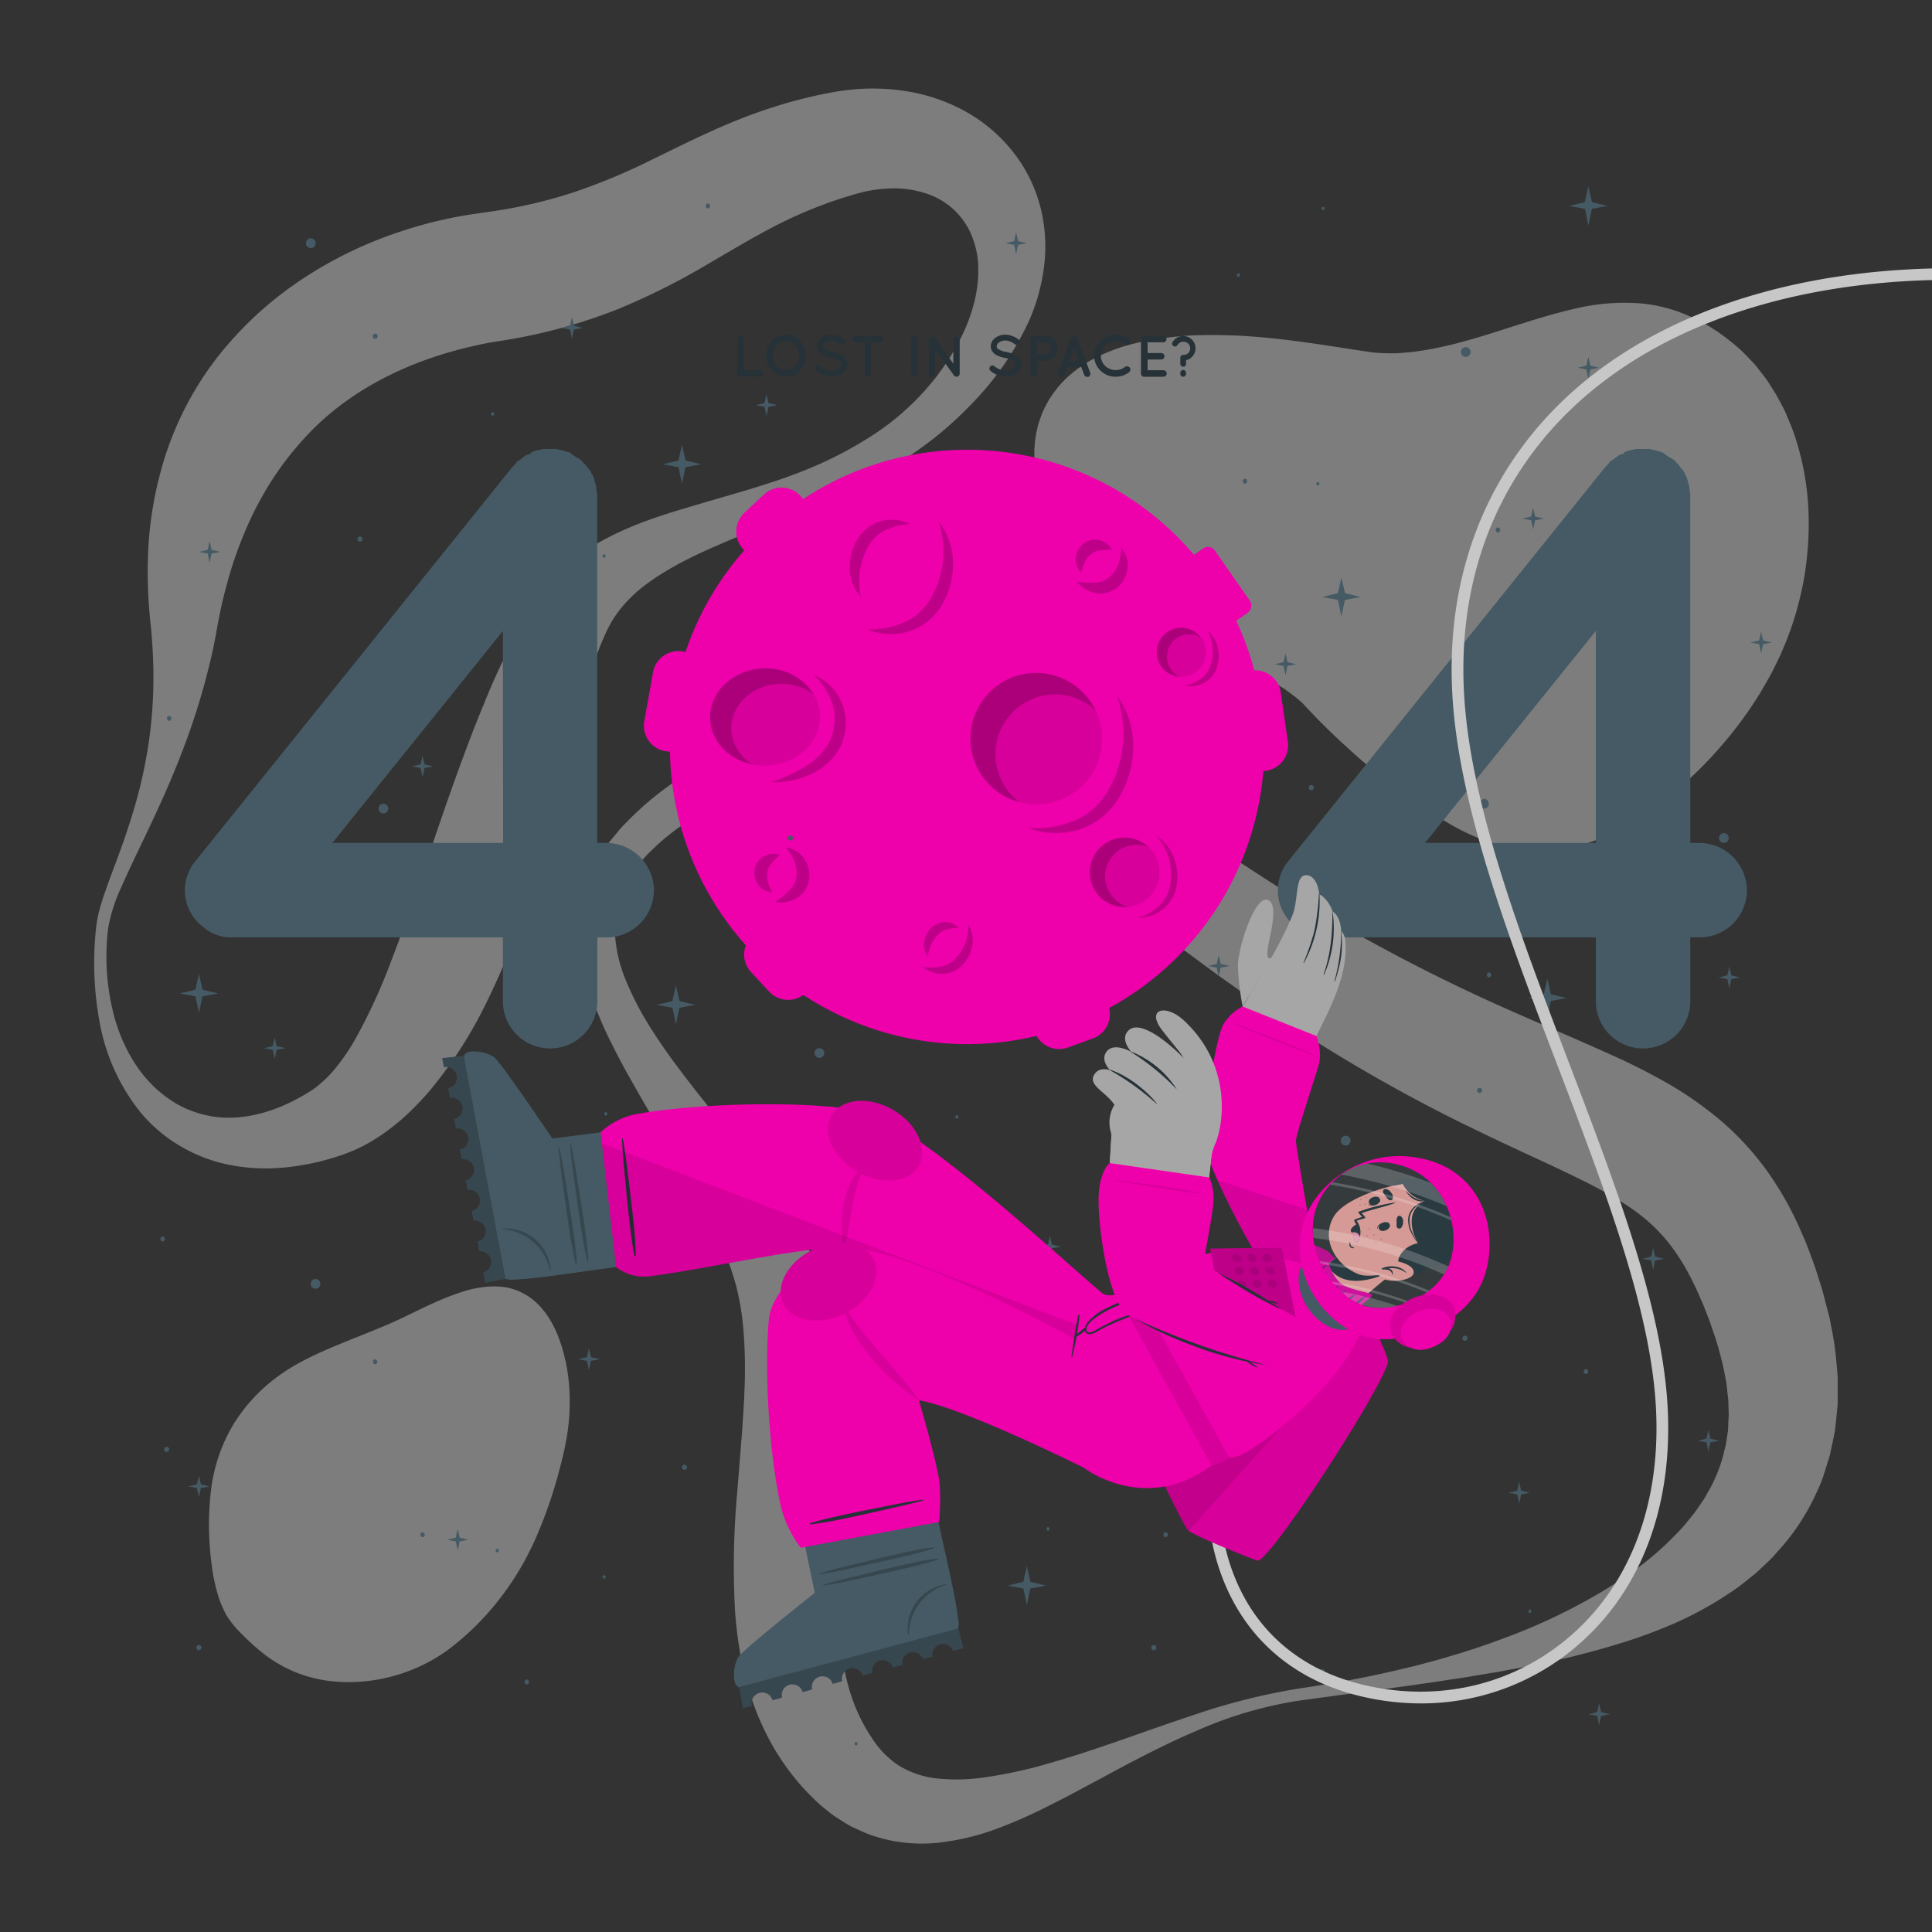 <svg xmlns="http://www.w3.org/2000/svg" viewBox="0 0 500 500"><rect x="0" y="0" width="500" height="500" fill="#333333" stroke="none"/><g id="freepik--background-complete--inject-21"><g style="opacity:0.4"><path d="M28,240.16a60.34,60.34,0,0,0,1.69,23.39c2.14,7.46,6.1,14.41,11.74,19.09a30.85,30.85,0,0,0,4.41,3.11,27.71,27.71,0,0,0,4.81,2.12,27.21,27.21,0,0,0,10.09,1.35c6.79-.37,13.32-2.93,19.26-6.63.35-.23.77-.47,1.08-.69l.85-.64c.56-.46,1.12-.9,1.66-1.41a28,28,0,0,0,3.12-3.28,52.55,52.55,0,0,0,5.51-8.13,149.14,149.14,0,0,0,9-19.68c5.4-14,10.15-29,15.49-44.11q2-5.67,4.16-11.39c1.41-3.82,2.94-7.64,4.53-11.48a169.14,169.14,0,0,1,11.41-23.16c1.2-2,2.49-3.92,4-5.89.74-1,1.55-2,2.41-2.94s1.76-1.85,2.68-2.71a51.72,51.72,0,0,1,11.86-8.16c8.19-4.18,16.34-6.44,24.2-8.77s15.57-4.4,23-7.17a103.09,103.09,0,0,0,20.83-10.31,67.42,67.42,0,0,0,16.61-15.26c4.55-6,8.14-12.58,9.75-19.27a33.79,33.79,0,0,0,1-9.75,22.93,22.93,0,0,0-2.15-8.49A19,19,0,0,0,239.45,50a25.73,25.73,0,0,0-7.87-1.24,35.29,35.29,0,0,0-8.47,1c-.72.17-1.44.38-2.16.59l-2.56.77c-1.69.54-3.38,1.1-5,1.72-3.32,1.23-6.58,2.6-9.82,4.16-6.47,3.1-12.93,7-20.1,11.18A180.86,180.86,0,0,1,159.93,80a140.81,140.81,0,0,1-26.08,7.49c-1.1.23-2.2.38-3.3.57l-3,.48c-1.63.27-3.29.59-4.94,1a100.13,100.13,0,0,0-9.81,2.69c-12.9,4.24-24.51,11-33.35,20.45a79.85,79.85,0,0,0-11.71,16,84.21,84.21,0,0,0-4.55,9.4,103.57,103.57,0,0,0-3.66,10.22c-1,3.53-2,7.16-2.71,10.89-.37,1.74-.75,4-1.14,6.1s-.87,4.2-1.37,6.27a181.18,181.18,0,0,1-7.62,24.13c-3,7.77-6.5,15.23-10,22.55-1.76,3.66-3.51,7.3-5.13,11A43.13,43.13,0,0,0,28,240.16Zm-3.1-.33a33.52,33.52,0,0,1,1.38-6.22c.6-2,1.31-3.91,2-5.82,1.4-3.82,2.86-7.58,4.15-11.38s2.48-7.61,3.48-11.46,1.77-7.74,2.41-11.62A118.34,118.34,0,0,0,39.59,170c-.07-1.93-.22-3.86-.36-5.78s-.39-3.69-.57-6a119.63,119.63,0,0,1-.39-13.16,95.59,95.59,0,0,1,4.46-26.92A83.59,83.59,0,0,1,55.9,92.91,93.07,93.07,0,0,1,76.82,73.17a105.66,105.66,0,0,1,25.24-12.71,112.18,112.18,0,0,1,13.47-3.79c2.28-.5,4.59-.91,6.94-1.26l5.68-.83a124.79,124.79,0,0,0,20.59-4.91,160.43,160.43,0,0,0,20.34-8.53c7-3.4,14.71-7.32,23.06-10.58A132.2,132.2,0,0,1,205,26.27c2.18-.6,4.38-1.13,6.58-1.62l3.31-.67c1.25-.23,2.5-.43,3.77-.59a54.87,54.87,0,0,1,15.61.17,46.59,46.59,0,0,1,15.33,5.14,41.18,41.18,0,0,1,12.6,10.64,38.59,38.59,0,0,1,7.14,14.59,41.39,41.39,0,0,1,.82,15.37,50,50,0,0,1-3.9,13.85A77.11,77.11,0,0,1,251,105a94.53,94.53,0,0,1-9.6,8.66,110.67,110.67,0,0,1-10.54,7.24c-14.53,8.78-30.45,13.8-45,20.16-7.28,3.13-14.29,6.68-19.8,11.07a34.19,34.19,0,0,0-6.75,7.15c-.43.64-.83,1.28-1.2,1.93s-.7,1.29-1.05,2c-.68,1.42-1.34,3-2,4.64-1.24,3.29-2.33,6.88-3.34,10.55s-2,7.43-3,11.23l-2.91,11.53c-1,3.87-2,7.77-3.06,11.68-4.32,15.61-9.34,31.45-17,46.92a113.55,113.55,0,0,1-14.5,22.48c-1.53,1.76-3.12,3.5-4.87,5.18a52.9,52.9,0,0,1-5.56,4.79,49,49,0,0,1-6.42,4.14A38.19,38.19,0,0,1,90.87,298l-1.84.72c-.59.22-1.11.37-1.67.56a64.58,64.58,0,0,1-13.65,2.86,48.8,48.8,0,0,1-14.11-.63,40.43,40.43,0,0,1-13.1-5,36.35,36.35,0,0,1-5.57-4,38.17,38.17,0,0,1-4.71-4.81,52,52,0,0,1-10.45-23.22A83.75,83.75,0,0,1,24.9,239.83Z" style="fill:#ebebeb"></path><path d="M336,440.15a105,105,0,0,0-26.5,7.85c-8.53,3.64-16.74,8-25,12.48-4.16,2.2-8.31,4.49-12.61,6.62a129.23,129.23,0,0,1-13.44,6,63.78,63.78,0,0,1-15.35,3.76,40.12,40.12,0,0,1-17.85-2c-1.51-.55-3-1.27-4.45-1.94s-2.8-1.62-4.19-2.48-2.58-1.92-3.83-2.93-2.31-2.14-3.45-3.24a62.3,62.3,0,0,1-10.52-14.57,71.9,71.9,0,0,1-6.14-16.52,100.33,100.33,0,0,1-2.45-16.42,209.65,209.65,0,0,1,.56-30.39l1.13-14.11c.19-2.3.32-4.57.47-6.83l.2-3.37.13-3.32a125.68,125.68,0,0,0-.19-12.92,71.18,71.18,0,0,0-1.77-12.11,72.34,72.34,0,0,0-4.28-12.13c-1.81-4.12-3.89-8.28-6.14-12.44-4.5-8.36-9.6-16.69-14.58-25.31l-3.69-6.52c-1.2-2.22-2.39-4.44-3.52-6.73a100.35,100.35,0,0,1-6-14.3,50.87,50.87,0,0,1-2.69-15.88,36.48,36.48,0,0,1,3.73-15.88,41.25,41.25,0,0,1,4.22-6.73l2.47-3c.84-1,1.72-1.81,2.58-2.72a81.39,81.39,0,0,1,11.49-9.59,78,78,0,0,1,13.27-7.13c1.17-.45,2.32-1,3.52-1.39l3.59-1.22c2.42-.69,4.86-1.38,7.34-1.88a102.57,102.57,0,0,1,30.28-1.69,131.63,131.63,0,0,1,15.07,2.11c5,.93,9.9,2.23,14.77,3.65,2.41.76,4.86,1.46,7.23,2.32l3.59,1.25,3.55,1.35q7.08,2.75,13.92,6c2.28,1.1,4.53,2.23,6.79,3.36s4.46,2.37,6.66,3.6,4.4,2.47,6.55,3.78,4.32,2.6,6.42,4l12.13,7.85c2,1.28,4,2.48,6,3.73l3,1.85,3,1.79a455.36,455.36,0,0,0,49.41,25.52c8.52,3.78,17.13,7.41,26.24,11.52,4.54,2,9.21,4.33,14,7a94.06,94.06,0,0,1,14.47,10,73.49,73.49,0,0,1,12.65,13.87,85.08,85.08,0,0,1,8.63,15.69c1.2,2.64,2.11,5.24,3.07,7.86.46,1.3.85,2.59,1.27,3.88s.84,2.57,1.18,4l1.08,4.09.52,2.05.4,2.13a73,73,0,0,1,1.27,8.58c.14,1.46.28,2.92.38,4.38V363c0,.74-.12,1.5-.18,2.25l-.46,4.49c-.22,1.49-.57,3-.87,4.45l-.47,2.21c-.18.73-.43,1.46-.65,2.18-.45,1.44-.89,2.89-1.38,4.3s-1.19,2.77-1.8,4.13a57.49,57.49,0,0,1-9.67,14.46l-1.4,1.58c-.49.5-1,1-1.5,1.45-1,.95-2,1.91-3,2.81-2.14,1.67-4.2,3.45-6.44,4.86a91.94,91.94,0,0,1-13.53,7.55,131.08,131.08,0,0,1-14,5.29,232,232,0,0,1-28.15,6.86c-2.35.41-4.69.89-7,1.24s-4.67.83-7,1.16-4.69.71-7,1.06l-7,1Zm-.52-3.06c9.27-1.34,18.47-3,27.54-5.2l3.4-.81,3.38-.9c2.25-.57,4.48-1.26,6.7-1.93,4.46-1.3,8.84-2.82,13.16-4.44a151.67,151.67,0,0,0,24.68-11.75,114.27,114.27,0,0,0,11-7.42,78.44,78.44,0,0,0,9.34-8.56c1.47-1.45,2.62-3.1,3.9-4.62l1.67-2.41c.27-.4.56-.79.82-1.2l.69-1.24A39.34,39.34,0,0,0,446,376.53c.2-.87.4-1.72.64-2.56l.39-2.62c.06-.44.15-.86.19-1.3l.05-1.34c0-.9.12-1.77.13-2.66l-.1-2.72c0-.45,0-.89-.05-1.35l-.17-1.39-.3-2.76-.55-2.82A80.37,80.37,0,0,0,443,343.55c-.28-.95-.69-2-1.08-3s-.76-2-1.17-3c-.85-1.89-1.64-3.85-2.55-5.6a56.69,56.69,0,0,0-5.82-9.61,42.94,42.94,0,0,0-7.16-7.35c-5.39-4.38-12.8-8.21-21.15-12.15-4.15-2-8.47-3.94-12.86-6s-8.82-4.19-13.24-6.35a422.5,422.5,0,0,1-51.52-30.23l-3.09-2.09-3-2.15c-2-1.44-4.07-2.85-6.07-4.32l-11.68-8.62c-3.72-2.73-7.5-5.37-11.29-8l-5.74-3.81c-1.93-1.22-3.86-2.46-5.81-3.67-3.91-2.34-7.82-4.72-11.83-6.84l-3-1.63-3-1.55c-2-1.06-4.06-2-6.11-2.95a139,139,0,0,0-25.27-8.88,95.16,95.16,0,0,0-13-2.11,68.35,68.35,0,0,0-13,0A58.76,58.76,0,0,0,180,211.33a59.66,59.66,0,0,0-10.41,7.82c-.77.77-1.6,1.51-2.34,2.29l-2.08,2.36a32.7,32.7,0,0,0-3.33,5.17,24.54,24.54,0,0,0-2.73,11.72,36.43,36.43,0,0,0,2.66,12.52,78.4,78.4,0,0,0,6.2,12.17c2.46,3.94,5.16,7.82,8.05,11.62,5.73,7.63,12,15.08,18.16,23,3.07,4,6.08,8.12,8.94,12.54a95.55,95.55,0,0,1,7.82,14.39c4.54,10.75,6.29,21.63,7,32.09,1.37,20.88-1.3,40.09-.91,57.31.18,8.59,1.12,16.52,3.62,23.54a44.52,44.52,0,0,0,5.05,10,23.71,23.71,0,0,0,6.84,7,23.46,23.46,0,0,0,9.88,3.38,48.82,48.82,0,0,0,12.43-.28,117.12,117.12,0,0,0,13.21-2.67c4.42-1.21,8.88-2.54,13.3-4,8.88-2.9,17.7-6.21,26.66-9.15A166.85,166.85,0,0,1,335.52,437.09Z" style="fill:#ebebeb"></path><path d="M293.15,89a68.75,68.75,0,0,1,9.1-1.64c1.46-.19,2.88-.3,4.31-.43s2.83-.16,4.22-.19c2.78-.1,5.49,0,8.2.06,10.74.43,21,2.07,31.14,3.64l3.59.54,1.59.23,1.63.13c1.09.1,2.22.07,3.34.1s2.28-.1,3.45-.19,2.32-.21,3.51-.4,2.35-.35,3.55-.59c2.36-.48,4.78-1,7.16-1.66,9.64-2.54,19.17-6.32,29.81-8.75a54.56,54.56,0,0,1,17.17-1.3,39.47,39.47,0,0,1,13.47,3.82c.71.35,1.44.68,2.13,1l2,1.19A55,55,0,0,1,450,90.14c1.18,1,2.3,2.26,3.44,3.43s2.05,2.49,3.07,3.76,1.78,2.63,2.66,4c.45.68.8,1.37,1.16,2l1.1,2.08.54,1.06.45,1.06.88,2.14a38.48,38.48,0,0,1,1.56,4.32A70.67,70.67,0,0,1,468,131.49a84.46,84.46,0,0,1-.94,17.16A83.52,83.52,0,0,1,462.64,165c-.51,1.31-1.05,2.61-1.6,3.89s-1.2,2.55-1.81,3.8-1.27,2.5-2,3.72-1.36,2.43-2.13,3.62a102.83,102.83,0,0,1-9.95,13.37,101.27,101.27,0,0,1-11.7,11.47A85.63,85.63,0,0,1,420.36,214a54.3,54.3,0,0,1-14.7,5.65,35.11,35.11,0,0,1-16-.38,59.56,59.56,0,0,1-15-6.35,158.74,158.74,0,0,1-26-19.47c-4-3.6-7.75-7.35-11.31-11.2a8.34,8.34,0,0,0-1.11-1l-.93-.81c-.72-.49-1.27-1-2-1.5l-1-.72c-.37-.23-.75-.44-1.1-.68-.69-.48-1.55-.88-2.27-1.35a98,98,0,0,0-11-5.14l-6.58-2.59-3.52-1.37-3.67-1.52c-2.49-1-5.11-2.27-7.77-3.59a75,75,0,0,1-8.24-4.91,52.45,52.45,0,0,1-8.24-7,43.51,43.51,0,0,1-6.87-9.56l-.72-1.32-.61-1.35c-.39-.91-.8-1.82-1.16-2.74a46.32,46.32,0,0,1-1.62-5.54l-.57-2.76-.35-2.68a45.48,45.48,0,0,1-.34-5.26c0-.46,0-.81,0-1.34,0-.71,0-1.4.09-2.09a24.09,24.09,0,0,1,.63-4.32c.07-.35.16-.72.25-1.08l.35-1.1c.24-.72.51-1.44.78-2.15a28.78,28.78,0,0,1,2.13-4c.41-.61.83-1.2,1.27-1.78.22-.29.44-.59.66-.85l.69-.77c.45-.49.92-1,1.41-1.46s.93-.84,1.42-1.26,1-.79,1.45-1.15l1.41-1c.47-.3,1-.64,1.42-.9l1.37-.76A47.56,47.56,0,0,1,293.15,89Z" style="fill:#ebebeb"></path><path d="M146.71,354a50.4,50.4,0,0,1,.71,10.09c-.09,6.46-1.55,12.37-3.14,18.14a116.67,116.67,0,0,1-6.05,16.8,74.27,74.27,0,0,1-9.35,15.3,70,70,0,0,1-13.41,13,44.23,44.23,0,0,1-18.92,7.53,42.28,42.28,0,0,1-10.9.22,34.83,34.83,0,0,1-10.15-2.73,35.58,35.58,0,0,1-8-4.94,69.86,69.86,0,0,1-6.16-5.78,25.1,25.1,0,0,1-2.69-3.53A28,28,0,0,1,56.79,414a45.49,45.49,0,0,1-2-9,76.72,76.72,0,0,1-.21-19.1,43.19,43.19,0,0,1,5.81-17.24A43.74,43.74,0,0,1,72.21,356c4.73-3.44,10.29-5.91,15.72-8.16s10.87-4.25,15.94-6.65,10-5.06,16.18-7a28.36,28.36,0,0,1,5.06-1.09,20.46,20.46,0,0,1,6,.09,15.88,15.88,0,0,1,7.25,3.53,19.78,19.78,0,0,1,1.46,1.43c.43.49.86,1,1.27,1.52A24.38,24.38,0,0,1,143,342.7a29.65,29.65,0,0,1,1.4,3c.35.93.74,2,1,2.85l.41,1.41.33,1.37C146.4,352.25,146.55,353.11,146.71,354Z" style="fill:#ebebeb"></path></g></g><g id="freepik--number-2--inject-21"><path d="M452.11,230.37a12.24,12.24,0,0,1-12.44,12.22h-2.23v16.88a12.22,12.22,0,0,1-24.43,0V242.59H343a10.88,10.88,0,0,1-7.55-2.67,11.88,11.88,0,0,1-2-17.1l82.18-102.18c.23,0,.23-.22.45-.44a3.47,3.47,0,0,0,.67-.89,2.48,2.48,0,0,0,1.11-.67c.22-.22.66-.44.89-.67a2.37,2.37,0,0,1,1.33-.44c.22-.44.44-.67.89-.67.22-.22.66-.22,1.33-.44a1.35,1.35,0,0,0,.89-.22H427a2,2,0,0,0,1.11.22c.23.22.89.22,1.34.44.22,0,.67.23.89.23.44.44.88.66,1.1.88.45.23.67.45,1.12.67a.22.22,0,0,1,.22.22c.22,0,.67.22.67.45l.88.89c.23.22.45.66.67.88a6.52,6.52,0,0,1,.89,1.11,1.61,1.61,0,0,0,.45.89,9.55,9.55,0,0,1,.44,1.34c0,.22.22.66.22.88a2.46,2.46,0,0,1,.22,1.34c0,.44.22.66.22,1.11v90.4h2.23A12.38,12.38,0,0,1,452.11,230.37ZM413,163.29,368.8,218.15H413Z" style="fill:#455a64"></path></g><g id="freepik--Planet--inject-21"><path d="M179.86,189l2.26-12.67a6.67,6.67,0,0,0-5.39-7.73h0A6.67,6.67,0,0,0,169,174l-2.26,12.66a6.68,6.68,0,0,0,5.39,7.74h0A6.67,6.67,0,0,0,179.86,189Z" style="fill:#EE00AB"></path><path d="M333.3,191.94l-1.84-12.74a6.66,6.66,0,0,0-7.55-5.64h0a6.66,6.66,0,0,0-5.64,7.55l1.83,12.73a6.68,6.68,0,0,0,7.56,5.65h0A6.67,6.67,0,0,0,333.3,191.94Z" style="fill:#EE00AB"></path><path d="M201.76,142.45l5.05-4.72a6.67,6.67,0,0,0,.33-9.42h0a6.68,6.68,0,0,0-9.43-.33l-5.05,4.72a6.66,6.66,0,0,0-.32,9.42h0A6.67,6.67,0,0,0,201.76,142.45Z" style="fill:#EE00AB"></path><path d="M208.83,247.51l-4.71-5a6.67,6.67,0,0,0-9.43-.33h0a6.67,6.67,0,0,0-.32,9.42l4.71,5.06a6.68,6.68,0,0,0,9.43.32h0A6.67,6.67,0,0,0,208.83,247.51Z" style="fill:#EE00AB"></path><rect x="303.33" y="146.15" width="20.24" height="13.33" rx="2.16" transform="translate(259.59 -191.72) rotate(55.12)" style="fill:#EE00AB"></rect><path d="M276.34,271.1l6.5-2.35a6.66,6.66,0,0,0,4-8.53h0a6.66,6.66,0,0,0-8.53-4l-6.5,2.35a6.68,6.68,0,0,0-4,8.54h0A6.68,6.68,0,0,0,276.34,271.1Z" style="fill:#EE00AB"></path><circle cx="250.29" cy="193.32" r="76.92" transform="translate(-29.43 45.75) rotate(-9.87)" style="fill:#EE00AB"></circle><path d="M243,135.1a17.24,17.24,0,0,1,3.64,10.19A20.82,20.82,0,0,1,244,156.13a15.27,15.27,0,0,1-8.71,7.25,15.87,15.87,0,0,1-10.85-.51,22.75,22.75,0,0,0,9.9-1.94,13.54,13.54,0,0,0,3.88-2.69,15.3,15.3,0,0,0,2.85-3.75c.38-.7.76-1.44,1.1-2.18s.63-1.51.84-2.29a22.21,22.21,0,0,0,1-4.79A26.4,26.4,0,0,0,243,135.1Z" style="opacity:0.2"></path><path d="M222.83,154.54a11,11,0,0,1-2.89-6.95,13.77,13.77,0,0,1,1.74-7.63,10.4,10.4,0,0,1,6.25-5.06,10.2,10.2,0,0,1,7.53.73,17.2,17.2,0,0,0-6.59,1.71,10.5,10.5,0,0,0-4.26,4.25A18.21,18.21,0,0,0,222.83,154.54Z" style="opacity:0.2"></path><path d="M250.63,239.39a7.66,7.66,0,0,1,1,5.27,9.34,9.34,0,0,1-2.48,5,7.34,7.34,0,0,1-5.24,2.37,7.53,7.53,0,0,1-5.07-1.8,13.7,13.7,0,0,0,4.85-.11,7.18,7.18,0,0,0,3.67-2.15,11.45,11.45,0,0,0,2.41-3.79A13.9,13.9,0,0,0,250.63,239.39Z" style="opacity:0.2"></path><path d="M240.15,247.57a5,5,0,0,1-1-3.66,6.38,6.38,0,0,1,1.71-3.62,5.15,5.15,0,0,1,3.81-1.65,4.83,4.83,0,0,1,3.49,1.54,10.76,10.76,0,0,0-3.27.38,5.19,5.19,0,0,0-2.24,1.42A9.54,9.54,0,0,0,240.15,247.57Z" style="opacity:0.2"></path><path d="M203.42,219.3a6.84,6.84,0,0,1,4.62,2.79,7.54,7.54,0,0,1,1.32,5.71,6.71,6.71,0,0,1-3.52,4.8,8,8,0,0,1-5.29.87,25.24,25.24,0,0,0,3.74-3,6,6,0,0,0,1.76-3.25,7.86,7.86,0,0,0-.31-3.85A14.21,14.21,0,0,0,203.42,219.3Z" style="opacity:0.2"></path><path d="M199.87,230.87a4.39,4.39,0,0,1-3.52-1.7,5.26,5.26,0,0,1-1.06-4.17,4.8,4.8,0,0,1,2.68-3.52,5,5,0,0,1,3.85-.25,24.48,24.48,0,0,0-2.3,2.38,4.07,4.07,0,0,0-.92,2,6,6,0,0,0,.06,2.33A11,11,0,0,0,199.87,230.87Z" style="opacity:0.2"></path><path d="M290.22,141.84a6.86,6.86,0,0,1,1.6,5.17,7.52,7.52,0,0,1-2.8,5.14,6.75,6.75,0,0,1-5.82,1.25,8,8,0,0,1-4.53-2.87,25.18,25.18,0,0,0,4.78.24,5.93,5.93,0,0,0,3.47-1.25,7.75,7.75,0,0,0,2.33-3.09A14.1,14.1,0,0,0,290.22,141.84Z" style="opacity:0.2"></path><path d="M279.88,148.14a4.4,4.4,0,0,1-1.5-3.61,5.25,5.25,0,0,1,2-3.82,4.79,4.79,0,0,1,4.33-.86,5.06,5.06,0,0,1,3.05,2.38,24.07,24.07,0,0,0-3.3.25,4.13,4.13,0,0,0-2,.85,5.94,5.94,0,0,0-1.51,1.78A11.47,11.47,0,0,0,279.88,148.14Z" style="opacity:0.2"></path><path d="M271.36,207.87a17,17,0,1,0-19.85-13.55A17,17,0,0,0,271.36,207.87Z" style="fill:#EE00AB"></path><path d="M271.36,207.87a17,17,0,1,0-19.85-13.55A17,17,0,0,0,271.36,207.87Z" style="opacity:0.1"></path><path d="M270.11,180a15.32,15.32,0,0,1,13.4,3.89,17,17,0,1,0-19.63,23.71,15.47,15.47,0,0,1,6.23-27.6Z" style="opacity:0.2"></path><path d="M289.08,180a22,22,0,0,1,4.18,12.58,25.91,25.91,0,0,1-3.29,13.2,18.73,18.73,0,0,1-10.53,8.85,20.16,20.16,0,0,1-13.27-.33,27.15,27.15,0,0,0,12.33-2.11,26.72,26.72,0,0,0,2.63-1.45,16.67,16.67,0,0,0,2.29-1.89,18.83,18.83,0,0,0,3.62-4.71c.48-.89.95-1.81,1.37-2.74s.78-1.89,1-2.87a27.14,27.14,0,0,0,1.2-6A31,31,0,0,0,289.08,180Z" style="opacity:0.2"></path><path d="M308.05,174.69a6.36,6.36,0,1,0-8.23-3.54A6.33,6.33,0,0,0,308.05,174.69Z" style="fill:#EE00AB"></path><path d="M308.05,174.69a6.36,6.36,0,1,0-8.23-3.54A6.33,6.33,0,0,0,308.05,174.69Z" style="opacity:0.1"></path><path d="M305.61,164.58a5.69,5.69,0,0,1,5.18.47,6.33,6.33,0,1,0-5.5,10.08,5.77,5.77,0,0,1,.32-10.55Z" style="opacity:0.2"></path><path d="M312.56,163.24a7.9,7.9,0,0,1,2.59,4.28,9.54,9.54,0,0,1-.23,5.16,7,7,0,0,1-3.34,4.07,7.24,7.24,0,0,1-5,.68,10.83,10.83,0,0,0,4.28-1.79,7,7,0,0,0,2.44-3.48A11.52,11.52,0,0,0,312.56,163.24Z" style="opacity:0.2"></path><path d="M295.8,233.42a9,9,0,1,0-12.4-2.94A9,9,0,0,0,295.8,233.42Z" style="fill:#EE00AB"></path><path d="M295.8,233.42a9,9,0,1,0-12.4-2.94A9,9,0,0,0,295.8,233.42Z" style="opacity:0.1"></path><path d="M289.89,219.86a8.12,8.12,0,0,1,7.37-.61A9,9,0,1,0,292,234.71a8.21,8.21,0,0,1-2.15-14.85Z" style="opacity:0.2"></path><path d="M299.28,216.28a11.77,11.77,0,0,1,4.42,5.45,13.77,13.77,0,0,1,.87,7.13,10,10,0,0,1-3.51,6.36,10.82,10.82,0,0,1-6.61,2.38,14.1,14.1,0,0,0,5.73-3.35,9.75,9.75,0,0,0,2.72-5.63,15,15,0,0,0-.43-6.46A16,16,0,0,0,299.28,216.28Z" style="opacity:0.2"></path><path d="M212.19,185.13c.2,6.94-6,12.76-13.83,13S184,192.92,183.79,186s6-12.76,13.82-13S212,178.18,212.19,185.13Z" style="fill:#EE00AB"></path><path d="M212.19,185.13c.2,6.94-6,12.76-13.83,13S184,192.92,183.79,186s6-12.76,13.82-13S212,178.18,212.19,185.13Z" style="opacity:0.1"></path><path d="M189.27,188.79a11,11,0,0,0,5.56,9.05c-6.18-1.2-10.88-6-11.05-11.87-.21-6.94,6-12.76,13.83-13a14.44,14.44,0,0,1,13,6.79,13.7,13.7,0,0,0-8.82-2.77C194.71,177.2,189.08,182.49,189.27,188.79Z" style="opacity:0.2"></path><path d="M210.5,174.6a13.5,13.5,0,0,1,7.38,7.35,12.61,12.61,0,0,1,1,5.47,15.77,15.77,0,0,1-1.21,5.45,15.23,15.23,0,0,1-3.33,4.51,17.29,17.29,0,0,1-4.53,3,22.17,22.17,0,0,1-10.17,2.06,43.92,43.92,0,0,0,9-4.21,16.06,16.06,0,0,0,6.18-6.62,13.86,13.86,0,0,0,1.11-4.35,12,12,0,0,0-.31-4.5A17.73,17.73,0,0,0,210.5,174.6Z" style="opacity:0.2"></path></g><g id="freepik--number-1--inject-21"><path d="M169.24,230.37a12.24,12.24,0,0,1-12.44,12.22h-2.22v16.88a12.22,12.22,0,0,1-24.43,0V242.59h-70a10.88,10.88,0,0,1-7.55-2.67,11.88,11.88,0,0,1-2-17.1l82.18-102.18c.23,0,.23-.22.45-.44a3.47,3.47,0,0,0,.67-.89,2.54,2.54,0,0,0,1.11-.67c.22-.22.66-.44.89-.67a2.37,2.37,0,0,1,1.33-.44c.22-.44.44-.67.89-.67.22-.22.66-.22,1.33-.44a1.36,1.36,0,0,0,.89-.22h3.77a2,2,0,0,0,1.11.22c.22.22.89.22,1.34.44.22,0,.66.23.89.23.44.44.88.66,1.1.88.45.23.67.45,1.12.67a.22.22,0,0,1,.22.22c.22,0,.67.22.67.45l.88.89c.22.22.45.66.67.88a7.07,7.07,0,0,1,.89,1.11,1.66,1.66,0,0,0,.44.89,8.29,8.29,0,0,1,.45,1.34c0,.22.22.66.22.88a2.46,2.46,0,0,1,.22,1.34c0,.44.22.66.22,1.11v90.4h2.22A12.38,12.38,0,0,1,169.24,230.37Zm-39.09-67.08L86,218.15h44.2Z" style="fill:#455a64"></path></g><g id="freepik--Text--inject-21"><path d="M190.81,96.67V87.74a.82.82,0,0,1,.83-.83.84.84,0,0,1,.85.83v8.08h4.1a.84.84,0,0,1,0,1.68h-5A.83.83,0,0,1,190.81,96.67Z" style="fill:#263238"></path><path d="M207.08,88.22a5.56,5.56,0,0,1,0,7.66,4.92,4.92,0,0,1-3.62,1.62,5.11,5.11,0,0,1-3.71-1.62,5.67,5.67,0,0,1,0-7.66,5.07,5.07,0,0,1,3.71-1.62A4.89,4.89,0,0,1,207.08,88.22Zm-.2,3.83a3.89,3.89,0,0,0-1-2.65,3.25,3.25,0,0,0-2.39-1.07A3.3,3.3,0,0,0,201,89.4a3.89,3.89,0,0,0-1,2.65,3.82,3.82,0,0,0,1,2.64,3.31,3.31,0,0,0,2.45,1.09,3.27,3.27,0,0,0,2.39-1.09A3.82,3.82,0,0,0,206.88,92.05Z" style="fill:#263238"></path><path d="M211.18,94.87a.79.79,0,0,1,1.11-.11,5,5,0,0,0,2.89,1.17,3.26,3.26,0,0,0,1.89-.56,1.35,1.35,0,0,0,.65-1.09.88.88,0,0,0-.13-.49,1.41,1.41,0,0,0-.46-.45,5.88,5.88,0,0,0-2.07-.71h0a8.41,8.41,0,0,1-1.95-.59,3.27,3.27,0,0,1-1.41-1.18,2.32,2.32,0,0,1-.35-1.24,2.8,2.8,0,0,1,1.21-2.21,4.45,4.45,0,0,1,2.62-.81,5.93,5.93,0,0,1,3.3,1.21.79.79,0,0,1,.21,1.08.76.76,0,0,1-1.07.23,4.37,4.37,0,0,0-2.44-1,2.87,2.87,0,0,0-1.69.51,1.21,1.21,0,0,0-.58,1A.69.69,0,0,0,213,90a1.35,1.35,0,0,0,.4.39,5.12,5.12,0,0,0,1.9.67h0a9.33,9.33,0,0,1,2.09.63A3.6,3.6,0,0,1,218.92,93a2.43,2.43,0,0,1,.36,1.29,2.9,2.9,0,0,1-1.3,2.34,4.69,4.69,0,0,1-2.8.87A6.56,6.56,0,0,1,211.31,96,.8.8,0,0,1,211.18,94.87Z" style="fill:#263238"></path><path d="M227.87,88.59h-2.41v8.08a.82.82,0,0,1-.83.83.83.83,0,0,1-.84-.83V88.59H221.4a.85.85,0,0,1-.83-.85.82.82,0,0,1,.83-.83h6.47a.83.83,0,0,1,.83.83A.86.86,0,0,1,227.87,88.59Z" style="fill:#263238"></path><path d="M235.85,87.74a.82.82,0,0,1,.83-.83.85.85,0,0,1,.85.83v8.93a.85.85,0,0,1-.85.83.82.82,0,0,1-.83-.83Z" style="fill:#263238"></path><path d="M242,96.67a.83.83,0,1,1-1.65,0v-8.8h0a.83.83,0,0,1,1.49-.52l4.88,6.77V87.87a.83.83,0,0,1,1.65,0v8.8a.83.83,0,0,1-.83.83.82.82,0,0,1-.62-.3.28.28,0,0,1-.07-.09L242,90.39Z" style="fill:#263238"></path><path d="M256.24,94.87a.78.78,0,0,1,1.1-.11,5,5,0,0,0,2.89,1.17,3.32,3.32,0,0,0,1.9-.56,1.38,1.38,0,0,0,.65-1.09.88.88,0,0,0-.14-.49,1.47,1.47,0,0,0-.45-.45,5.87,5.87,0,0,0-2.08-.71h0a8.56,8.56,0,0,1-1.95-.59,3.32,3.32,0,0,1-1.41-1.18,2.41,2.41,0,0,1-.34-1.24,2.78,2.78,0,0,1,1.21-2.21,4.42,4.42,0,0,1,2.61-.81,5.9,5.9,0,0,1,3.3,1.21.79.79,0,0,1,.22,1.08.78.78,0,0,1-1.08.23,4.34,4.34,0,0,0-2.44-1,2.9,2.9,0,0,0-1.69.51,1.21,1.21,0,0,0-.58,1A.69.69,0,0,0,258,90a1.41,1.41,0,0,0,.41.39,5,5,0,0,0,1.89.67h0a9.33,9.33,0,0,1,2.09.63A3.6,3.6,0,0,1,264,93a2.43,2.43,0,0,1,.37,1.29,2.93,2.93,0,0,1-1.3,2.34,4.74,4.74,0,0,1-2.81.87A6.56,6.56,0,0,1,256.36,96,.8.8,0,0,1,256.24,94.87Z" style="fill:#263238"></path><path d="M270.21,93.38h-1.86v3.29a.84.84,0,0,1-1.68,0V87.74a.83.83,0,0,1,.83-.83h2.71a3.24,3.24,0,1,1,0,6.47Zm-1.86-1.68h1.86a1.56,1.56,0,1,0,0-3.11h-1.86Z" style="fill:#263238"></path><path d="M279.84,95h-3.68l-.74,2a.87.87,0,0,1-.79.53,1,1,0,0,1-.29,0,.86.86,0,0,1-.49-1.09l3.34-8.92a.86.86,0,0,1,.8-.53.83.83,0,0,1,.8.53l3.35,8.92a.86.86,0,0,1-.5,1.09.85.85,0,0,1-.29,0,.82.82,0,0,1-.77-.53Zm-.62-1.66L278,90.08l-1.22,3.26Z" style="fill:#263238"></path><path d="M283.14,92.05a5.57,5.57,0,0,1,5.56-5.45,5.65,5.65,0,0,1,3.49,1.18.87.87,0,0,1-1.06,1.38,3.78,3.78,0,0,0-2.43-.83A4,4,0,0,0,286,89.42a3.71,3.71,0,0,0,0,5.27,4,4,0,0,0,2.73,1.09,3.78,3.78,0,0,0,2.43-.84.93.93,0,0,1,1.21.17.89.89,0,0,1-.15,1.21,5.65,5.65,0,0,1-3.49,1.18A5.54,5.54,0,0,1,283.14,92.05Z" style="fill:#263238"></path><path d="M295.28,96.67V87.74a.82.82,0,0,1,.83-.83h4.95a.84.84,0,0,1,.84.83.86.86,0,0,1-.84.85H297v2.77h3.53a.84.84,0,0,1,0,1.68H297v2.78h4.1a.84.84,0,1,1,0,1.68h-4.9s0,0,0,0h0A.83.83,0,0,1,295.28,96.67Z" style="fill:#263238"></path><path d="M306.94,93.17v1a.73.73,0,0,1-.74.74.74.74,0,0,1-.74-.74V92.58s0,0,0,0,0,0,0,0a.76.76,0,0,1,.74-.74,1.7,1.7,0,1,0,0-3.39,1.68,1.68,0,0,0-1.46.83.74.74,0,1,1-1.28-.74,3.16,3.16,0,0,1,2.74-1.57,3.17,3.17,0,0,1,.74,6.26Zm0,3.32v.27a.73.73,0,0,1-.74.74.74.74,0,0,1-.74-.74v-.27a.74.74,0,0,1,.74-.74A.73.73,0,0,1,306.94,96.49Z" style="fill:#263238"></path></g><g id="freepik--Stars--inject-21"><polygon points="260.78 410.36 264.84 411.11 265.75 415.38 266.65 411.11 270.71 410.35 266.67 409.37 265.75 405.32 264.82 409.37 260.78 410.36" style="fill:#455a64"></polygon><polygon points="169.97 260.06 174.03 260.81 174.93 265.09 175.84 260.81 179.9 260.06 175.86 259.07 174.93 255.03 174.01 259.07 169.97 260.06" style="fill:#455a64"></polygon><polygon points="395.48 258.29 399.54 259.04 400.45 263.32 401.36 259.04 405.42 258.29 401.37 257.3 400.45 253.26 399.52 257.3 395.48 258.29" style="fill:#455a64"></polygon><polygon points="439.36 372.85 441.63 373.27 442.14 375.66 442.64 373.27 444.91 372.85 442.65 372.3 442.14 370.04 441.62 372.3 439.36 372.85" style="fill:#455a64"></polygon><polygon points="408.3 95.17 410.56 95.59 411.07 97.98 411.58 95.59 413.85 95.17 411.59 94.62 411.07 92.36 410.56 94.62 408.3 95.17" style="fill:#455a64"></polygon><polygon points="453 166.29 455.27 166.71 455.77 169.1 456.28 166.71 458.55 166.29 456.29 165.74 455.77 163.48 455.26 165.74 453 166.29" style="fill:#455a64"></polygon><polygon points="106.58 198.36 108.85 198.78 109.35 201.17 109.86 198.78 112.13 198.36 109.87 197.81 109.35 195.55 108.84 197.81 106.58 198.36" style="fill:#455a64"></polygon><polygon points="48.7 384.69 50.97 385.11 51.48 387.5 51.99 385.11 54.26 384.69 52 384.13 51.48 381.88 50.96 384.13 48.7 384.69" style="fill:#455a64"></polygon><polygon points="425.06 325.78 427.32 326.2 427.83 328.59 428.34 326.2 430.61 325.77 428.35 325.22 427.83 322.96 427.31 325.22 425.06 325.78" style="fill:#455a64"></polygon><polygon points="115.68 398.49 117.95 398.91 118.46 401.3 118.96 398.91 121.23 398.49 118.97 397.94 118.46 395.68 117.94 397.94 115.68 398.49" style="fill:#455a64"></polygon><polygon points="195.59 104.87 197.86 105.28 198.37 107.68 198.88 105.28 201.14 104.86 198.88 104.31 198.37 102.05 197.85 104.31 195.59 104.87" style="fill:#455a64"></polygon><polygon points="329.91 171.92 332.18 172.34 332.69 174.73 333.19 172.34 335.46 171.91 333.2 171.36 332.69 169.1 332.17 171.36 329.91 171.92" style="fill:#455a64"></polygon><polygon points="149.64 351.77 151.91 352.19 152.41 354.58 152.92 352.19 155.19 351.77 152.93 351.22 152.41 348.96 151.9 351.22 149.64 351.77" style="fill:#455a64"></polygon><path d="M51.48,425.74a.66.66,0,0,1,0,1.32A.66.66,0,0,1,51.48,425.74Z" style="fill:#455a64"></path><path d="M379.14,345.68a.66.66,0,0,1,0,1.32A.66.66,0,0,1,379.14,345.68Z" style="fill:#455a64"></path><path d="M385.36,251.65a.66.66,0,0,1,0,1.31A.66.66,0,0,1,385.36,251.65Z" style="fill:#455a64"></path><path d="M339.36,203.16a.66.66,0,0,1,0,1.32A.66.66,0,0,1,339.36,203.16Z" style="fill:#455a64"></path><path d="M136.33,434.64a.66.66,0,0,1,0,1.31A.66.66,0,0,1,136.33,434.64Z" style="fill:#455a64"></path><path d="M109.35,396.52a.66.66,0,0,1,0,1.31A.66.66,0,0,1,109.35,396.52Z" style="fill:#455a64"></path><path d="M177.14,379.06a.66.66,0,0,1,0,1.32A.66.66,0,0,1,177.14,379.06Z" style="fill:#455a64"></path><path d="M301.66,396.52a.66.66,0,0,1,0,1.31A.66.66,0,0,1,301.66,396.52Z" style="fill:#455a64"></path><path d="M410.44,354.3a.66.66,0,0,1,0,1.31A.66.66,0,0,1,410.44,354.3Z" style="fill:#455a64"></path><path d="M382.92,281.55a.66.66,0,0,1,0,1.32A.66.66,0,0,1,382.92,281.55Z" style="fill:#455a64"></path><path d="M271.23,395.21a.47.47,0,0,1,0,.93A.47.47,0,0,1,271.23,395.21Z" style="fill:#455a64"></path><path d="M127.5,106.66a.47.47,0,0,1,0,.93A.47.47,0,0,1,127.5,106.66Z" style="fill:#455a64"></path><path d="M308,340.91a.47.47,0,0,1,0,.93A.47.47,0,0,1,308,340.91Z" style="fill:#455a64"></path><path d="M128.67,400.83a.47.47,0,0,1,0,.93A.47.47,0,0,1,128.67,400.83Z" style="fill:#455a64"></path><path d="M247.64,288.59a.47.47,0,0,1,0,.93A.47.47,0,0,1,247.64,288.59Z" style="fill:#455a64"></path><path d="M348.26,293.94a1.26,1.26,0,0,1,0,2.52A1.26,1.26,0,0,1,348.26,293.94Z" style="fill:#455a64"></path><polygon points="171.54 120.16 175.59 120.91 176.5 125.19 177.41 120.91 181.47 120.16 177.43 119.17 176.5 115.13 175.58 119.17 171.54 120.16" style="fill:#455a64"></polygon><polygon points="342.19 154.51 346.25 155.26 347.16 159.54 348.06 155.26 352.12 154.51 348.08 153.52 347.16 149.48 346.23 153.52 342.19 154.51" style="fill:#455a64"></polygon><polygon points="46.52 257.11 50.57 257.86 51.48 262.14 52.39 257.86 56.45 257.11 52.41 256.12 51.48 252.08 50.56 256.12 46.52 257.11" style="fill:#455a64"></polygon><polygon points="406.11 53.3 410.17 54.05 411.07 58.33 411.98 54.05 416.04 53.29 412 52.31 411.07 48.27 410.15 52.31 406.11 53.3" style="fill:#455a64"></polygon><polygon points="260.19 62.95 262.46 63.37 262.97 65.76 263.48 63.37 265.75 62.95 263.49 62.4 262.97 60.14 262.45 62.4 260.19 62.95" style="fill:#455a64"></polygon><polygon points="51.48 142.84 53.75 143.26 54.26 145.65 54.76 143.26 57.03 142.84 54.77 142.29 54.26 140.03 53.74 142.29 51.48 142.84" style="fill:#455a64"></polygon><path d="M93.15,138.87a.66.66,0,0,1,0,1.32A.66.66,0,0,1,93.15,138.87Z" style="fill:#455a64"></path><path d="M43.14,374.45a.66.66,0,0,1,0,1.32A.66.66,0,0,1,43.14,374.45Z" style="fill:#455a64"></path><path d="M97.09,351.77a.66.66,0,0,1,0,1.31A.66.66,0,0,1,97.09,351.77Z" style="fill:#455a64"></path><path d="M43.78,185.25a.66.66,0,0,1,0,1.31A.66.66,0,0,1,43.78,185.25Z" style="fill:#455a64"></path><path d="M97.09,86.36a.66.66,0,0,1,0,1.32A.66.66,0,0,1,97.09,86.36Z" style="fill:#455a64"></path><path d="M183.21,52.64a.66.66,0,0,1,0,1.31A.66.66,0,0,1,183.21,52.64Z" style="fill:#455a64"></path><path d="M156.79,287.8a.47.47,0,0,1,0,.93A.47.47,0,0,1,156.79,287.8Z" style="fill:#455a64"></path><path d="M156.34,407.63a.47.47,0,0,1,0,.93A.47.47,0,0,1,156.34,407.63Z" style="fill:#455a64"></path><polygon points="394 134.23 396.27 134.65 396.77 137.04 397.28 134.65 399.55 134.23 397.29 133.68 396.77 131.42 396.26 133.68 394 134.23" style="fill:#455a64"></polygon><polygon points="444.77 252.98 447.04 253.4 447.55 255.79 448.06 253.4 450.32 252.97 448.07 252.42 447.55 250.16 447.03 252.42 444.77 252.98" style="fill:#455a64"></polygon><path d="M387.67,136.49a.66.66,0,0,1,0,1.31A.66.66,0,0,1,387.67,136.49Z" style="fill:#455a64"></path><path d="M320.5,70.75a.47.47,0,0,1,0,.93A.47.47,0,0,1,320.5,70.75Z" style="fill:#455a64"></path><path d="M221.55,450.8a.47.47,0,0,1,0,.93A.47.47,0,0,1,221.55,450.8Z" style="fill:#455a64"></path><path d="M434.66,147.6a.47.47,0,0,1,0,.93A.47.47,0,0,1,434.66,147.6Z" style="fill:#455a64"></path><path d="M341.06,124.73a.47.47,0,0,1,0,.93A.47.47,0,0,1,341.06,124.73Z" style="fill:#455a64"></path><path d="M342.4,53.49a.47.47,0,0,1,0,.93A.47.47,0,0,1,342.4,53.49Z" style="fill:#455a64"></path><path d="M212.07,271.27a1.26,1.26,0,0,1,0,2.52A1.26,1.26,0,0,1,212.07,271.27Z" style="fill:#455a64"></path><path d="M384.14,206.74a1.27,1.27,0,0,1,0,2.53A1.27,1.27,0,0,1,384.14,206.74Z" style="fill:#455a64"></path><path d="M99.23,208a1.26,1.26,0,0,1,0,2.52A1.26,1.26,0,0,1,99.23,208Z" style="fill:#455a64"></path><path d="M446.13,215.61a1.26,1.26,0,0,1,0,2.52A1.26,1.26,0,0,1,446.13,215.61Z" style="fill:#455a64"></path><path d="M81.66,331a1.26,1.26,0,0,1,0,2.52A1.26,1.26,0,0,1,81.66,331Z" style="fill:#455a64"></path><polygon points="145.25 84.87 147.51 85.28 148.02 87.68 148.53 85.28 150.8 84.86 148.54 84.31 148.02 82.05 147.51 84.31 145.25 84.87" style="fill:#455a64"></polygon><polygon points="268.95 322.63 271.21 323.05 271.72 325.44 272.23 323.05 274.5 322.63 272.24 322.07 271.72 319.81 271.21 322.07 268.95 322.63" style="fill:#455a64"></polygon><path d="M342.19,431.94a.66.66,0,0,1,0,1.32A.66.66,0,0,1,342.19,431.94Z" style="fill:#455a64"></path><path d="M298.6,425.74a.66.66,0,0,1,0,1.32A.66.66,0,0,1,298.6,425.74Z" style="fill:#455a64"></path><polygon points="312.63 250 314.89 250.42 315.4 252.81 315.91 250.42 318.18 250 315.92 249.45 315.4 247.19 314.88 249.45 312.63 250" style="fill:#455a64"></polygon><polygon points="390.38 386.33 392.65 386.75 393.16 389.14 393.66 386.75 395.93 386.33 393.67 385.78 393.16 383.52 392.64 385.78 390.38 386.33" style="fill:#455a64"></polygon><polygon points="411.07 443.65 413.34 444.07 413.85 446.46 414.36 444.07 416.62 443.65 414.37 443.09 413.85 440.83 413.33 443.09 411.07 443.65" style="fill:#455a64"></polygon><path d="M322.2,123.88a.66.66,0,0,1,0,1.31A.66.66,0,0,1,322.2,123.88Z" style="fill:#455a64"></path><path d="M395.93,416.52a.47.47,0,0,1,0,.93A.47.47,0,0,1,395.93,416.52Z" style="fill:#455a64"></path><polygon points="68.31 271.27 70.58 271.69 71.09 274.08 71.59 271.69 73.86 271.27 71.6 270.71 71.09 268.46 70.57 270.71 68.31 271.27" style="fill:#455a64"></polygon><path d="M42.08,320a.66.66,0,0,1,0,1.31A.66.66,0,0,1,42.08,320Z" style="fill:#455a64"></path><path d="M204.56,216.21a.66.66,0,0,1,0,1.32A.66.66,0,0,1,204.56,216.21Z" style="fill:#455a64"></path><path d="M156.34,143.42a.47.47,0,0,1,0,.93A.47.47,0,0,1,156.34,143.42Z" style="fill:#455a64"></path><path d="M80.44,61.69a1.26,1.26,0,0,1,0,2.52A1.26,1.26,0,0,1,80.44,61.69Z" style="fill:#455a64"></path><path d="M379.33,89.84a1.26,1.26,0,0,1,0,2.52A1.26,1.26,0,0,1,379.33,89.84Z" style="fill:#455a64"></path></g><g id="freepik--Character--inject-21"><path d="M367.65,440.84a66.87,66.87,0,0,1-17.21-2.29c-14.23-3.79-25.15-12.33-31.59-24.69-7.53-14.47-7.4-30.79-4.1-39.84l2.82,1c-3.19,8.72-2.86,24.37,3.94,37.42,6,11.6,16.31,19.62,29.7,23.18,19.23,5.12,38.81,1.12,53.73-11,16.56-13.43,24.95-34.82,23.62-60.23s-13.05-56.07-25.45-88.56c-12-31.35-24.33-63.76-26.92-91.74-2.69-29.07,5.29-55,23.06-75C421,84.65,456.81,70.56,500,69.48l.08,3c-42.32,1.06-77.32,14.79-98.54,38.67-17.21,19.35-24.93,44.5-22.32,72.73,2.55,27.56,14.84,59.78,26.74,90.94,12.48,32.72,24.28,63.62,25.63,89.48,1.38,26.39-7.4,48.66-24.72,62.71A61.86,61.86,0,0,1,367.65,440.84Z" style="fill:#c7c7c7"></path><path d="M288,355.55c-.31.72,17.93,38.85,19.37,40.38a1.22,1.22,0,0,0,.23.19c2.16,1.7,16.59,7.37,17.75,7.76,2.87.95,31.64-43.37,33.84-51.22.55-2-11.27-25.36-15.29-28.58-1.72-1.38-8.25-3.57-9.08-3.3h0C333.66,321.23,288.32,354.83,288,355.55Z" style="fill:#EE00AB"></path><path d="M288,355.55c-.31.72,17.93,38.85,19.37,40.38a1.22,1.22,0,0,0,.23.19c2.16,1.7,16.59,7.37,17.75,7.76,2.87.95,31.64-43.37,33.84-51.22.55-2-11.27-25.36-15.29-28.58-1.72-1.38-8.25-3.57-9.08-3.3h0C333.66,321.23,288.32,354.83,288,355.55Z" style="opacity:0.1"></path><path d="M288,355.55c-.31.72,17.93,38.85,19.37,40.38a1.22,1.22,0,0,0,.23.19c7.43-8.23,42.24-46.94,42.27-47.56S338,325.89,334.83,320.78C333.66,321.23,288.32,354.83,288,355.55Z" style="opacity:0.1"></path><path d="M184.31,324.46l-35.44,4.91c-6.77,1-12.72,1.7-15.83,1.79h0a4.79,4.79,0,0,1-2.16-.2s0,0-.05,0c-1.66-1.81-11-55.67-10.71-57.66s6-1.27,8,.53,14.84,20.82,14.84,20.82l35.44-4.56Z" style="fill:#455a64"></path><path d="M125.62,332l-.53-2.78a2.63,2.63,0,0,0,.86-.38,2.77,2.77,0,0,0-1.89-5l-.49-2.52a2.63,2.63,0,0,0,.89-.4,2.75,2.75,0,0,0-1.92-5l-.49-2.52A2.71,2.71,0,0,0,123,313a2.75,2.75,0,0,0-2-5l-.48-2.52a2.79,2.79,0,0,0,.95-.43,2.75,2.75,0,0,0-2-5L119,297.5a2.58,2.58,0,0,0,1-.42,2.76,2.76,0,0,0-2-5l-.48-2.51a2.68,2.68,0,0,0,1-.43,2.76,2.76,0,0,0,.7-3.83,2.79,2.79,0,0,0-2.76-1.16l-.48-2.52a2.47,2.47,0,0,0,1-.43,2.75,2.75,0,0,0-2.09-5l-.45-2.37,5.58-.6L130.83,331Z" style="fill:#37474f"></path><path d="M142.51,328.75a11.59,11.59,0,0,0-4.32-8.28,11.24,11.24,0,0,0-8-2.5c-.08,0-.07.17,0,.18a13.41,13.41,0,0,1,12.11,10.61A.09.09,0,0,0,142.51,328.75Z" style="fill:#37474f"></path><path d="M149.29,327c-.24-3.94-.81-7.86-1.41-11.76s-1.21-7.72-1.86-11.57c-.37-2.21-.74-4.42-1.22-6.6a.12.12,0,0,0-.23,0c.29,3.93.89,7.85,1.41,11.76s1.07,7.74,1.69,11.6c.36,2.21.77,4.4,1.29,6.59A.17.17,0,0,0,149.29,327Z" style="fill:#37474f"></path><path d="M152.28,326.18c-.24-3.95-.81-7.86-1.41-11.76s-1.21-7.72-1.86-11.58c-.36-2.2-.74-4.41-1.22-6.6a.12.12,0,0,0-.23,0c.29,3.94.89,7.85,1.41,11.76s1.07,7.74,1.69,11.6c.36,2.22.77,4.41,1.29,6.59A.17.17,0,0,0,152.28,326.18Z" style="fill:#37474f"></path><path d="M159.44,327.9l-4-34.88a19,19,0,0,1,10.14-4.85c14.77-2.56,41.81-3.47,57.56-.7,13.29,2.33,55.49,41.93,62.13,47.18,2.43,1.91,8.07-1.53,8.07-1.53l19.22,39.32s-15.16,10.16-30.17,1.35c-18.48-10.85-56.42-49.07-63.92-50.62-6.78-1.4-35.81,5.35-50.45,7.14A11.71,11.71,0,0,1,159.44,327.9Z" style="fill:#EE00AB"></path><path d="M164.54,324.83c-.08-3.95-.5-7.89-.95-11.81s-.9-7.76-1.39-11.63c-.29-2.22-.57-4.45-1-6.65a.12.12,0,0,0-.23,0c.14,3.94.58,7.88.95,11.81s.76,7.78,1.23,11.65c.27,2.23.59,4.44,1,6.64A.17.17,0,0,0,164.54,324.83Z" style="fill:#263238"></path><path d="M224,301.74a6.43,6.43,0,0,0-2.26,1.89,13.33,13.33,0,0,0-1.58,2.5,21.7,21.7,0,0,0-1.82,5.56c-.19.95-.3,1.91-.41,2.87s-.13,1.92-.11,2.88.07,1.92.17,2.88a27.82,27.82,0,0,0,.49,2.85c.27-.94.45-1.88.62-2.81s.37-1.85.51-2.77.33-1.84.47-2.75l.25-1.36c.08-.46.14-.92.24-1.36.35-1.8.75-3.58,1.25-5.33A16.56,16.56,0,0,1,224,301.74Z" style="opacity:0.1"></path><ellipse cx="226.46" cy="295.2" rx="9.24" ry="13.02" transform="translate(-142.41 343.79) rotate(-60.01)" style="fill:#EE00AB"></ellipse><ellipse cx="226.46" cy="295.2" rx="9.24" ry="13.02" transform="translate(-142.41 343.79) rotate(-60.01)" style="opacity:0.1"></ellipse><path d="M312.55,372.44s-15.16,10.16-30.17,1.35c-18.47-10.85-56.41-49.07-63.92-50.62-6.78-1.4-35.8,5.36-50.45,7.14a11.71,11.71,0,0,1-8.57-2.41l-3.68-32L302.57,352Z" style="opacity:0.1"></path><path d="M237.32,368.61S245,403.54,245,403.56c1.49,6.67,2.68,12.55,3,15.64,0,0,0,0,0,.05a4.71,4.71,0,0,1,0,2.17.11.11,0,0,1,0,.06c-1.68,1.79-54.65,15.3-56.65,15.14s-1.74-5.87-.1-8,19.61-16.41,19.61-16.41l-7.3-35Z" style="fill:#455a64"></path><path d="M249.37,426.54l-2.72.74a2.57,2.57,0,0,0-.46-.82,2.75,2.75,0,0,0-3.87-.41,2.8,2.8,0,0,0-1,2.68l-2.47.68a2.76,2.76,0,0,0-5.31,1.45l-2.48.68a2.55,2.55,0,0,0-.47-.89,2.76,2.76,0,0,0-4.83,2.34l-2.47.68a2.85,2.85,0,0,0-.5-.92,2.75,2.75,0,0,0-4.82,2.37l-2.48.67a2.73,2.73,0,0,0-.49-.94,2.76,2.76,0,0,0-4.82,2.4l-2.47.67a2.61,2.61,0,0,0-.5-1,2.77,2.77,0,0,0-4.82,2.44l-2.47.67a2.61,2.61,0,0,0-.51-1,2.76,2.76,0,0,0-4.8,2.47l-2.33.63-1-5.51L248,421.43Z" style="fill:#37474f"></path><path d="M244.84,410a11.61,11.61,0,0,0-7.92,4.95,11.24,11.24,0,0,0-1.86,8.16c0,.08.17.06.17,0a13.43,13.43,0,0,1,9.64-12.91A.09.09,0,1,0,244.84,410Z" style="fill:#37474f"></path><path d="M242.61,403.33c-3.92.54-7.78,1.41-11.62,2.31s-7.6,1.81-11.39,2.75c-2.17.54-4.35,1.08-6.49,1.74a.11.11,0,0,0,.06.22c3.9-.6,7.76-1.5,11.61-2.32s7.64-1.67,11.44-2.59c2.18-.52,4.33-1.1,6.47-1.79A.17.17,0,0,0,242.61,403.33Z" style="fill:#37474f"></path><path d="M241.52,400.41c-3.91.55-7.77,1.42-11.62,2.32s-7.6,1.81-11.39,2.75c-2.17.53-4.34,1.08-6.48,1.73a.12.12,0,0,0,.05.23c3.9-.6,7.76-1.5,11.62-2.33s7.63-1.66,11.43-2.58c2.18-.53,4.34-1.11,6.47-1.79A.17.17,0,0,0,241.52,400.41Z" style="fill:#37474f"></path><path d="M295.37,337.32l-16.11,4.38c-.61.17-1.07,4.89-1.07,4.89s-41.92-23.26-59.09-23.68c-5.88-.15-19.4,9.52-20.15,18.82-1.22,15.06.37,36.16,3.22,48.52a29.93,29.93,0,0,0,5.06,10.31l35.82-6.67s.64-7.35-.08-11.41c-1.09-6.15-5.14-20.09-5.14-20.09,11.51,1.93,42.68,17.47,42.68,17.47s16.83,13.12,34.91-2.09Z" style="fill:#EE00AB"></path><path d="M279.37,340.52a70.33,70.33,0,0,1-1.9,10.65c0,.13-.22.11-.19,0,.53-3.56,1-7.16,1.72-10.68C279.05,340.18,279.4,340.24,279.37,340.52Z" style="fill:#263238"></path><path d="M295.39,335.4c.08,0,.13.13.05.16a76.93,76.93,0,0,0-7.65,3c-1.16.51-7.52,3.74-6.54,5.89.16.36.55.45,1.08.34a8.32,8.32,0,0,0,2-1c1.32-.71,2.66-1.36,4-2a36.94,36.94,0,0,1,7.82-2.46c.09,0,.11.12,0,.15a71.72,71.72,0,0,0-10.61,4.23c-1.65.85-4,2.66-4.72.74s3.32-4.69,4.45-5.33A39.14,39.14,0,0,1,295.39,335.4Z" style="fill:#263238"></path><path d="M281.07,344.17a15.84,15.84,0,0,1-1.55,1.18,3.86,3.86,0,0,1-1.32.71c-.1,0-.13-.11-.08-.18a5.18,5.18,0,0,1,1.2-1.09c.47-.39.94-.78,1.42-1.15C281.06,343.39,281.37,343.9,281.07,344.17Z" style="fill:#263238"></path><path d="M209.76,394.52c3.86-.47,7.67-1.26,11.46-2.08s7.51-1.66,11.25-2.52c2.14-.5,4.29-1,6.41-1.61a.11.11,0,0,0,0-.22c-3.85.52-7.66,1.34-11.47,2.09s-7.53,1.51-11.28,2.35c-2.16.49-4.28,1-6.4,1.66A.17.17,0,0,0,209.76,394.52Z" style="fill:#263238"></path><path d="M218.61,337.32a8.5,8.5,0,0,0,.64,4.07c.23.65.52,1.27.79,1.91s.63,1.22,1,1.82a42.81,42.81,0,0,0,4.74,6.62,57,57,0,0,0,5.67,5.75,48,48,0,0,0,6.42,4.9c-1.55-2.25-3.27-4.28-5-6.32s-3.43-4-5.15-6-3.42-4-5-6.06c-.79-1-1.59-2.07-2.3-3.16A12.08,12.08,0,0,1,218.61,337.32Z" style="opacity:0.1"></path><path d="M226.13,326c-2.23-4.59-9.28-5.75-15.75-2.6s-9.89,9.42-7.65,14,9.29,5.75,15.75,2.6S228.37,330.57,226.13,326Z" style="fill:#EE00AB"></path><path d="M226.13,326c-2.23-4.59-9.28-5.75-15.75-2.6s-9.89,9.42-7.65,14,9.29,5.75,15.75,2.6S228.37,330.57,226.13,326Z" style="opacity:0.1"></path><path d="M332.21,334.31c-12.87-18.35-20-33.79-19.62-40.64.31-6,3.4-23.63,9-33.19,1.69-2.88,19.54,4.1,19.1,7.64s-5.75,22-6.24,26.64c-.29,2.61,5,29.21,6.3,35.23C343,340,337.92,342.45,332.21,334.31Z" style="fill:#f7a9a0"></path><path d="M329.32,247.54c-1,1-1.49.5-1.25-1.95s3.25-12-.16-12.73-7.46,12.7-7.54,16.82a65.54,65.54,0,0,0,1.23,10.8C322.92,258,326.68,252.34,329.32,247.54Z" style="fill:#a6a6a6"></path><path d="M340.7,268.12c3.45-7.08,8.18-15.68,7.49-24.54a4.41,4.41,0,0,0-1.09-2.67c-.24-4-2.19-5-2.19-5-1.35-3.64-3.5-4.47-3.5-4.47s-.33-4.66-3.18-4.93c-3.2-.31-2.11,6.3-3.73,10.31-3.72,9.17-11.56,21.17-12.9,23.71Z" style="fill:#a6a6a6"></path><path d="M337.36,249.12a64.7,64.7,0,0,0,2.8-8.22,63.61,63.61,0,0,0,1.17-9.43.08.08,0,1,1,.15,0,33.56,33.56,0,0,1-4,17.69C337.42,249.29,337.31,249.25,337.36,249.12Z" style="fill:#263238"></path><path d="M342.57,252.16c.87-2.7,2.36-7.46,2.25-16.3,0,0,.05,0,.05,0a30.2,30.2,0,0,1-2.17,16.35C342.63,252.37,342.51,252.34,342.57,252.16Z" style="fill:#263238"></path><path d="M345.4,253.75a47.29,47.29,0,0,0,1.68-12.82s.05,0,.06,0c.42,5.77-.08,7.92-1.58,12.89C345.5,254,345.35,253.93,345.4,253.75Z" style="fill:#263238"></path><path d="M340.7,268.12l-19.1-7.64a12.12,12.12,0,0,0-5,4.65c-2,3.32-5.69,26.44-4.24,33s13.9,30.48,20.68,38.51,9.62,2.2,8.49-4.59-6.16-35.15-6.14-36.85,5.23-16.95,6-20.1S340.7,268.12,340.7,268.12Z" style="fill:#EE00AB"></path><path d="M333.06,336.63c-5.14-6.08-13.55-21.34-17.95-31.21l23.17,7.67c1.33,7.74,2.74,15.74,3.27,19C342.68,338.83,339.84,344.66,333.06,336.63Z" style="opacity:0.1"></path><path d="M339.82,272.91c-2.63-1.21-5.33-2.28-8-3.33s-5.35-2.08-8-3.1c-1.54-.58-3.08-1.17-4.63-1.7-.1,0-.13.06,0,.11,2.65,1.18,5.36,2.24,8.05,3.32s5.33,2.14,8,3.17c1.53.59,3.07,1.16,4.63,1.67C339.92,273.1,340,273,339.82,272.91Z" style="opacity:0.1"></path><path d="M292,335.06l23.5,42a9.54,9.54,0,0,0,7.13-1.29c8.73-5.17,23.13-17.64,28.53-28.89,3.88-8.1.78-14.56-5.2-17.08-1.51-.63-21.22-6.9-28.29-6.25a57.2,57.2,0,0,0-21.88,7.37A11.4,11.4,0,0,0,292,335.06Z" style="fill:#EE00AB"></path><path d="M289.5,335.35c-.09-.61,3.34-2.41,3.83-2.23s24.66,43.78,24.72,44.1-4.15,2.36-4.45,2S289.61,336.18,289.5,335.35Z" style="fill:#EE00AB"></path><path d="M289.5,335.35c-.09-.61,3.34-2.41,3.83-2.23s24.66,43.78,24.72,44.1-4.15,2.36-4.45,2S289.61,336.18,289.5,335.35Z" style="opacity:0.1"></path><polygon points="317.3 344.16 313.18 323.13 331.76 322.92 335.89 343.95 317.3 344.16" style="fill:#EE00AB"></polygon><polygon points="317.3 344.16 313.18 323.13 331.76 322.92 335.89 343.95 317.3 344.16" style="opacity:0.2"></polygon><polygon points="317.3 344.16 316.78 341.49 335.37 341.28 335.89 343.95 317.3 344.16" style="opacity:0.1"></polygon><path d="M328.13,326.58a1.45,1.45,0,0,1-1.41-1.07.93.93,0,0,1,1-1.09,1.45,1.45,0,0,1,1.41,1.07A.93.93,0,0,1,328.13,326.58Z" style="opacity:0.1"></path><path d="M324.2,326.62a1.44,1.44,0,0,1-1.41-1.06.92.92,0,0,1,1-1.09,1.44,1.44,0,0,1,1.41,1.06A.93.93,0,0,1,324.2,326.62Z" style="opacity:0.1"></path><path d="M320.27,326.66a1.41,1.41,0,0,1-1.41-1.06.92.92,0,0,1,1-1.09,1.42,1.42,0,0,1,1.41,1.06A.91.91,0,0,1,320.27,326.66Z" style="opacity:0.1"></path><ellipse cx="328.58" cy="328.85" rx="1.03" ry="1.26" transform="translate(-111.61 478.31) rotate(-63.78)" style="opacity:0.1"></ellipse><path d="M324.86,330a1.42,1.42,0,0,1-1.41-1.06.91.91,0,0,1,1-1.09,1.41,1.41,0,0,1,1.41,1.06A.92.92,0,0,1,324.86,330Z" style="opacity:0.1"></path><path d="M320.92,330a1.44,1.44,0,0,1-1.41-1.06.93.93,0,0,1,1-1.09,1.43,1.43,0,0,1,1.41,1.06A.92.92,0,0,1,320.92,330Z" style="opacity:0.1"></path><path d="M329.45,333.27a1.41,1.41,0,0,1-1.41-1.06.92.92,0,0,1,1-1.09,1.42,1.42,0,0,1,1.41,1.06A.91.91,0,0,1,329.45,333.27Z" style="opacity:0.1"></path><path d="M325.51,333.32a1.44,1.44,0,0,1-1.41-1.06.92.92,0,0,1,1-1.09,1.43,1.43,0,0,1,1.41,1.06A.92.92,0,0,1,325.51,333.32Z" style="opacity:0.1"></path><path d="M321.58,333.36a1.44,1.44,0,0,1-1.41-1.06.92.92,0,0,1,1-1.09,1.44,1.44,0,0,1,1.41,1.06A.92.92,0,0,1,321.58,333.36Z" style="opacity:0.1"></path><path d="M338.05,334c1.19,2.92,8.06,4.46,12.35,3.94.29,0,2.29-2,4.82-4.17,1.55-1.34,3.3-2.8,5-4C360.56,329.53,350,321,350,321a33.42,33.42,0,0,1-5.76,5.68,5.75,5.75,0,0,1-.75.43l-.13.06C341.91,327.91,336.9,331.21,338.05,334Z" style="fill:#f7a9a0"></path><path d="M359.7,329.16c-3.22,1.56-11.41,4.73-15.6-.85a8.06,8.06,0,0,1-.72-1.12.56.56,0,0,1,.13-.07,5.65,5.65,0,0,0,.75-.42A33.52,33.52,0,0,0,350,321S357.63,327.15,359.7,329.16Z" style="fill:#263238"></path><path d="M372.32,324.25c-3.52,3.34-16.58,7.13-20.72,5.52-6-2.33-9.87-9.14-6.38-15,3.38-5.67,20.49-10.32,24.56-8.24C375.78,309.59,377.5,319.32,372.32,324.25Z" style="fill:#f7a9a0"></path><path d="M358.41,316.32s0,.08-.05.1c-.89.28-1.87.76-1.87,1.67,0,0-.05,0-.05,0C356.22,317.07,357.52,316.45,358.41,316.32Z" style="fill:#263238"></path><path d="M359.62,316.78c.61,1.38-2.19,2.51-2.76,1.23S359.1,315.62,359.62,316.78Z" style="fill:#263238"></path><path d="M356.57,311.54s-.07-.05-.11,0c-.86.37-1.9.66-2.51,0,0,0-.06,0,0,0C354.43,312.43,355.81,312,356.57,311.54Z" style="fill:#263238"></path><path d="M357.16,310.4c-.45-1.44-3.3-.43-2.88.91S357.54,311.61,357.16,310.4Z" style="fill:#263238"></path><path d="M361.44,317.36c0-.42,0-.82,0-1.24a2,2,0,0,1,.25-1.26.64.64,0,0,1,.76-.16,1.61,1.61,0,0,1,.68,1.46,2.36,2.36,0,0,1-.52,1.6A.69.69,0,0,1,361.44,317.36Z" style="fill:#263238"></path><path d="M358,308.75c.22.36.49.66.74,1s.48.71.95.87a.64.64,0,0,0,.71-.32,1.59,1.59,0,0,0-.32-1.58,2.37,2.37,0,0,0-1.35-1A.69.69,0,0,0,358,308.75Z" style="fill:#263238"></path><path d="M351.61,319.41a8,8,0,0,0-1.17-3.49c0-.11.13-.28.22-.33h0l1.86-.68c-.22-.19-1.26-1.2-.91-1.32a47.9,47.9,0,0,1,9.32-2.37.09.09,0,0,1,0,.17c-2.78,1-5.73,1.57-8.54,2.57a5.26,5.26,0,0,1,1,1.21c0,.11-2,.61-2.29.76a4.59,4.59,0,0,1,.87,3.35C351.9,319.74,351.61,320,351.61,319.41Z" style="fill:#263238"></path><path d="M349.57,318.39c0-.56,1.66-2.11,2.12-1.31a4.37,4.37,0,0,1-.3,4.18c-.86,1.07-1-1.75-1.34-2.08S349.59,318.8,349.57,318.39Z" style="fill:#263238"></path><path d="M350,319.17l-.16-.16a1.58,1.58,0,0,1,2.08,1.06,3,3,0,0,1-.56,1.19C350.53,322.32,350.37,319.51,350,319.17Z" style="fill:#ff9abb"></path><path d="M350.38,322.89c-.28-.13-.64-.23-.79-.53a2.48,2.48,0,0,1-.15-1,0,0,0,0,0-.06,0,1.27,1.27,0,0,0,0,1.28,1,1,0,0,0,1,.38A.05.05,0,0,0,350.38,322.89Z" style="fill:#263238"></path><path d="M362.24,328.49c-1.54-3,1.44-6.19,4.71-6.74,0,0-4.62-7.73,1.79-10.95a8.52,8.52,0,0,1-5.74-4.42l-2.33.49c-.11-.95,1.89-2.87,4.65-1.62a8.54,8.54,0,0,1,6.35.3,4.88,4.88,0,0,1,2.75,4.53,7.4,7.4,0,0,1,3.35,4.42,6.3,6.3,0,0,1-1.31,5.61s1,4.39-1.61,6.33a6.5,6.5,0,0,1-5.16,1.27s-.69,1.51-3.38,2.05C364.59,330.11,362.71,329.38,362.24,328.49Z" style="fill:#263238"></path><path d="M369.41,310.73a7.9,7.9,0,0,0-1.62.67,7.35,7.35,0,0,0-1.43,1,4.5,4.5,0,0,0-1.54,2.91,7.35,7.35,0,0,0,.54,3.35c.25.53.46,1.07.73,1.58s.58,1,.86,1.54c-.35-.47-.69-.95-1-1.43s-.56-1.05-.85-1.57a7.27,7.27,0,0,1-.66-3.51,4.69,4.69,0,0,1,1.75-3.11A7.05,7.05,0,0,1,369.41,310.73Z" style="fill:#263238"></path><path d="M376.46,320.11a8.07,8.07,0,0,1,.65,3.3,5,5,0,0,1-1.14,3.21,5.37,5.37,0,0,1-1.38,1.05,5.06,5.06,0,0,1-1.61.61,4.59,4.59,0,0,1-3.29-.57,5.11,5.11,0,0,0,3.22.26,5.71,5.71,0,0,0,2.75-1.62,4.19,4.19,0,0,0,.82-1.36,6.14,6.14,0,0,0,.31-1.59A10.21,10.21,0,0,0,376.46,320.11Z" style="fill:#263238"></path><path d="M374.42,310.08a8.46,8.46,0,0,0-.57-2.61,5,5,0,0,0-1.51-2.09,5.21,5.21,0,0,0-2.38-1,9.19,9.19,0,0,0-2.67,0,6.69,6.69,0,0,1,2.71-.31,4.59,4.59,0,0,1,4.15,3.3A6.44,6.44,0,0,1,374.42,310.08Z" style="fill:#263238"></path><path d="M363.78,308.14a9.31,9.31,0,0,0,2.41,1.91,5.39,5.39,0,0,0,1.42.53,7.06,7.06,0,0,0,1.54.15,3.74,3.74,0,0,1-1.6.16,4.23,4.23,0,0,1-1.55-.47,5.18,5.18,0,0,1-1.29-1A5,5,0,0,1,363.78,308.14Z" style="fill:#263238"></path><path d="M360.8,326.21s5.21.88,5.07,3.11-6.77,2.88-8.53,1.17a2.34,2.34,0,0,1-.21-3.38Z" style="fill:#f7a9a0"></path><path d="M364,329.46s0,.06-.05,0a5.94,5.94,0,0,0-4.67-1.18,1.29,1.29,0,0,1,1.15,1.6c0,.05-.08,0-.09,0a1.46,1.46,0,0,0-1.14-1.22,6.69,6.69,0,0,0-1.48-.14c-.17,0-.21-.27,0-.29h0C359.54,327.34,362.83,327.55,364,329.46Z" style="fill:#263238"></path><g style="opacity:0.2"><path d="M356,321.35a.19.19,0,0,0-.08.25.19.19,0,1,0,.08-.25Z"></path><path d="M354.34,317.84a.19.19,0,0,0-.08.25.18.18,0,0,0,.25.07.19.19,0,0,0,.08-.25A.18.18,0,0,0,354.34,317.84Z"></path><path d="M353.77,319.68a.18.18,0,0,0-.07.25.19.19,0,0,0,.25.08.19.19,0,0,0-.18-.33Z"></path><path d="M357.3,320.54a.19.19,0,1,0,.25.08A.19.19,0,0,0,357.3,320.54Z"></path><path d="M355.52,319.41a.19.19,0,1,0,.25.08A.19.19,0,0,0,355.52,319.41Z"></path><path d="M353.44,309.72a.19.19,0,1,0,.17.33.19.19,0,0,0,.08-.25A.19.19,0,0,0,353.44,309.72Z"></path><path d="M353.18,311.49a.19.19,0,1,0,.25.08A.19.19,0,0,0,353.18,311.49Z"></path><path d="M351.93,311.73a.19.19,0,0,0-.08.25.18.18,0,0,0,.25.08.19.19,0,0,0-.17-.33Z"></path><path d="M352.09,310.22a.19.19,0,1,0,.25.08A.19.19,0,0,0,352.09,310.22Z"></path></g><path d="M350.31,339.05s4.92-3.23,4.76-3.9-6.26-1.26-8.35-3.27-2.86-5-3.1-5.34-4.42,2.9-5.25,3.81a3.2,3.2,0,0,0-.5,4.27C340,337.8,347.68,339.82,350.31,339.05Z" style="fill:#EE00AB"></path><path d="M353.49,335.34a12.88,12.88,0,0,0-3.61,3,12.71,12.71,0,0,0,3.61-3Z" style="fill:#263238"></path><path d="M343.44,327.34a12.61,12.61,0,0,0-3.79,2.72,12.61,12.61,0,0,0,3.79-2.72Z" style="fill:#263238"></path><path d="M343.36,329.12a21.87,21.87,0,0,0-5,3.62,22.72,22.72,0,0,0,5-3.62Z" style="fill:#263238"></path><path d="M344.41,331a22.43,22.43,0,0,0-5,3.62,22.43,22.43,0,0,0,5-3.62Z" style="fill:#263238"></path><path d="M346.38,332.72a22.4,22.4,0,0,0-5,3.62,22.72,22.72,0,0,0,5-3.62Z" style="fill:#263238"></path><path d="M348.45,333.93a20,20,0,0,0-4.78,3.44,20.53,20.53,0,0,0,4.78-3.44Z" style="fill:#263238"></path><path d="M350.91,334.8a16.09,16.09,0,0,0-4.12,3.22,15.92,15.92,0,0,0,4.12-3.22Z" style="fill:#263238"></path><path d="M349.7,343.73a6.6,6.6,0,0,1-3.52.34c-3.82-.65-8.29-4.66-9.66-9.86-.87-3.33-.36-5.79.88-7.43A25,25,0,0,0,349.7,343.73Z" style="fill:#455a64"></path><path d="M384.26,330c3.89-11.95-.95-28.74-19.4-30.66C352.11,298,340.7,306.24,337.44,316c-4.61,13.8,6.17,28.54,18.06,30.37C364.53,347.75,380.17,342.59,384.26,330Zm-30,8.27c-8.65-1.79-16.85-13.83-13.89-24.71A17.51,17.51,0,0,1,359.77,301c13.39,2,18.25,15.25,15.77,24.67C372.93,335.61,360.86,339.58,354.3,338.23Z" style="fill:#EE00AB"></path><path d="M354.3,338.23c-8.65-1.79-16.85-13.83-13.89-24.71A17.51,17.51,0,0,1,359.77,301c13.39,2,18.25,15.25,15.77,24.67C372.93,335.61,360.86,339.58,354.3,338.23Z" style="fill:#455a64;opacity:0.1"></path><path d="M354.3,338.23c-8.65-1.79-16.85-13.83-13.89-24.71A17.51,17.51,0,0,1,359.77,301c13.39,2,18.25,15.25,15.77,24.67C372.93,335.61,360.86,339.58,354.3,338.23Z" style="fill:#455a64;opacity:0.1"></path><g style="opacity:0.2"><path d="M374.37,312.13a130,130,0,0,0-27.2-8.13,17.19,17.19,0,0,1,6.68-2.89,132.9,132.9,0,0,1,16.39,5A19.27,19.27,0,0,1,374.37,312.13Z" style="fill:#fff"></path><path d="M361.53,337.93a17.16,17.16,0,0,1-7.23.3,15.69,15.69,0,0,1-7.28-4A105.12,105.12,0,0,1,361.53,337.93Z" style="fill:#fff"></path><path d="M375.6,315.85a126.2,126.2,0,0,0-31.35-9.26q.28-.33.6-.63A127.37,127.37,0,0,1,375.39,315C375.47,315.28,375.54,315.57,375.6,315.85Z" style="fill:#fff"></path><path d="M369.25,334.47a110.58,110.58,0,0,0-27.39-7.34c-.12-.24-.23-.49-.34-.75A111.92,111.92,0,0,1,369.86,334Z" style="fill:#fff"></path><path d="M364.84,336.89c-.31.12-.62.24-.94.34a108.72,108.72,0,0,0-18.62-4.8c-.22-.25-.44-.51-.65-.78A107.07,107.07,0,0,1,364.84,336.89Z" style="fill:#fff"></path><path d="M373.72,329.82a116,116,0,0,0-33.8-9.44,16.43,16.43,0,0,1-.11-2.53,118,118,0,0,1,35,9.89A13.73,13.73,0,0,1,373.72,329.82Z" style="fill:#fff"></path></g><path d="M366.17,348.9c3.1,0,8.53-2.1,10-5.89,1.42-3.58-.12-8.17-6.47-7.95-4.38.15-8.37,3-9.56,5.92C358.48,345.12,362.09,348.88,366.17,348.9Z" style="fill:#EE00AB"></path><path d="M366.17,348.9c3.1,0,8.53-2.1,10-5.89,1.42-3.58-.12-8.17-6.47-7.95-4.38.15-8.37,3-9.56,5.92C358.48,345.12,362.09,348.88,366.17,348.9Z" style="opacity:0.1"></path><path d="M367.48,349.35c2.38,0,6.54-1.62,7.7-4.53,1.09-2.75-.1-6.28-5-6.11-3.37.12-6.43,2.3-7.35,4.55C361.57,346.44,364.34,349.33,367.48,349.35Z" style="fill:#EE00AB"></path><path d="M341,354.36c-17.85-.3-42.43-10.8-48.22-14.65-8.81-5.87-5.36-39.43-5.1-46.2.12-2.89,25.92,2.07,25.86,5.16-.05,2.7-3.59,28.49-2.6,29.08.81.48,18.69,10,30.59,17C351.73,350.71,345.67,354.44,341,354.36Z" style="fill:#f7a9a0"></path><path d="M312.88,304.71s.49-4.41.51-4.7a15.92,15.92,0,0,1,1.28-4.38c2.15-5.5,3.88-20.28-8.31-31.56-4.68-4.33-9.75-2.93-5.69,2.42,2.86,3.77,5.16,6.13,5.75,7.63,0,0-7-1.79-10.22.92a77.36,77.36,0,0,0-7.85,7.69,15.13,15.13,0,0,0,1.3,1.6,8.83,8.83,0,0,0-2,9.18l-.45,7.51Z" style="fill:#a6a6a6"></path><path d="M315.89,290.05c-1.05-2.91-3.37-9.06-7-13.42-4.05-4.85-13.16-13.1-16.71-10.07-2.6,2.22.6,5.67.6,5.67s-4.48-2.61-6.39-.09c-1.75,2.29.89,4.82.89,4.82s-3-1.12-4.24,1.41c-1.51,3.05,5,4.89,6.15,9.3C289.43,288.66,315.89,290.05,315.89,290.05Z" style="fill:#a6a6a6"></path><path d="M304.46,281.76a25.09,25.09,0,0,0-11.57-9.55c-.12,0-.22,0-.12.09a62,62,0,0,1,11.65,9.5S304.48,281.79,304.46,281.76Z" style="fill:#263238"></path><path d="M299.45,285.71c-1.47-2.1-6.6-7.06-12.12-8.85-.12,0-.22,0-.11.1a66.44,66.44,0,0,1,12.19,8.79S299.47,285.74,299.45,285.71Z" style="fill:#263238"></path><path d="M312.88,304.71,287.18,301s-2.6,1.9-2.86,8.71,2.29,26.16,7,30,27.74,12.95,44,14.88,13.46-6.84,6-10.54-29.49-16.48-29.77-16.92,2.29-12.11,2.49-16.23S312.88,304.71,312.88,304.71Z" style="fill:#EE00AB"></path><path d="M315.21,329.4c1.3.93,2.63,1.79,4,2.64s2.7,1.66,4.07,2.47,2.76,1.58,4.16,2.31l2.12,1.11c.72.34,1.42.71,2.16,1-.65-.47-1.31-.9-2-1.35l-2-1.29c-1.33-.85-2.7-1.66-4.07-2.47s-2.76-1.57-4.17-2.31S316.66,330.06,315.21,329.4Z" style="fill:#263238"></path><path d="M327.63,336.56a9,9,0,0,0,1.61.54,14.92,14.92,0,0,0,1.67.3,3.29,3.29,0,0,0-.76-.41,6.21,6.21,0,0,0-2.52-.43Z" style="fill:#263238"></path><path d="M293.85,341.33c1.28.78,2.62,1.47,3.95,2.17s2.7,1.32,4.07,1.94c2.73,1.25,5.54,2.34,8.36,3.37s5.71,1.91,8.63,2.65a83.33,83.33,0,0,0,8.83,1.83c-1.45-.41-2.92-.72-4.35-1.15s-2.89-.79-4.32-1.24l-4.29-1.33c-1.42-.49-2.84-.95-4.24-1.47-2.83-1-5.62-2.07-8.39-3.19S296.57,342.59,293.85,341.33Z" style="fill:#263238"></path><path d="M322.5,352.13a8.43,8.43,0,0,0,3,1.86,7.29,7.29,0,0,0-1.41-1.09A8.23,8.23,0,0,0,322.5,352.13Z" style="fill:#263238"></path><path d="M310.71,308.72c-2.83-.59-5.71-1-8.58-1.46s-5.68-.82-8.52-1.22c-1.63-.23-3.26-.46-4.89-.63-.11,0-.12.09,0,.11,2.83.56,5.71,1,8.58,1.45s5.67.9,8.51,1.31c1.63.23,3.26.44,4.89.59C310.85,308.89,310.86,308.75,310.71,308.72Z" style="opacity:0.1"></path></g></svg>